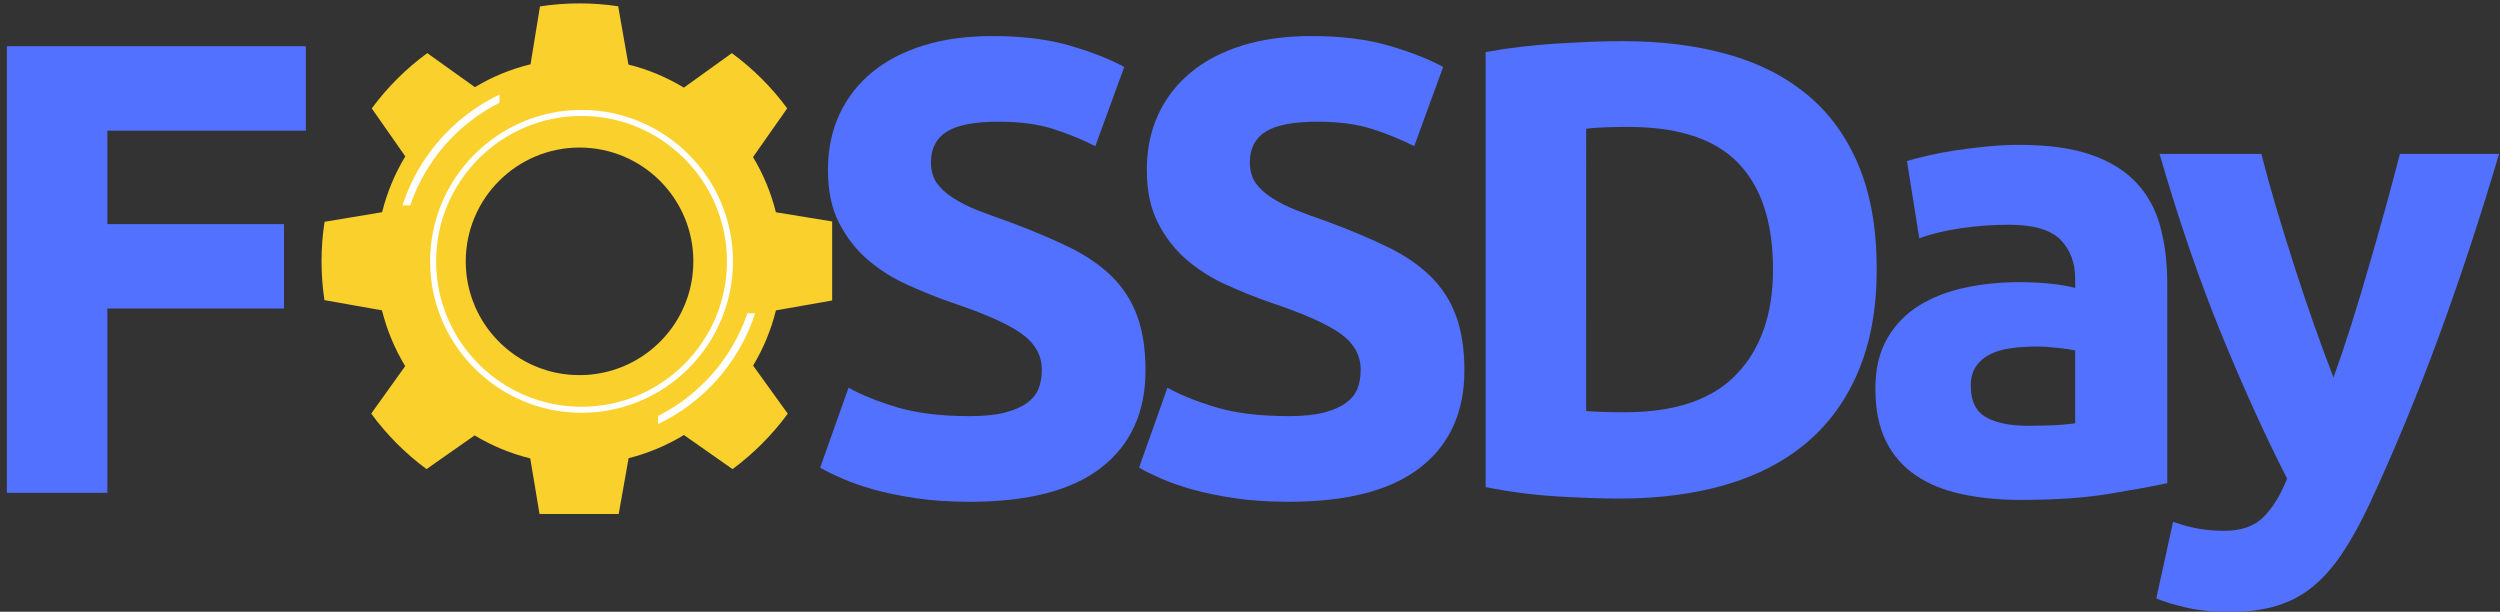 <?xml version="1.0" encoding="UTF-8" standalone="no"?>
<svg
   width="470"
   zoomAndPan="magnify"
   viewBox="0 0 352.5 86.25"
   height="115"
   preserveAspectRatio="xMidYMid meet"
   version="1.0"
   id="svg65"
   sodipodi:docname="FOSSDay (1).svg"
   inkscape:version="1.1.2 (0a00cf5339, 2022-02-04)"
   xmlns:inkscape="http://www.inkscape.org/namespaces/inkscape"
   xmlns:sodipodi="http://sodipodi.sourceforge.net/DTD/sodipodi-0.dtd"
   xmlns="http://www.w3.org/2000/svg"
   xmlns:svg="http://www.w3.org/2000/svg">
  <rect x="0" y="0" width="352.5" height="86.25" fill="#333333" stroke="none"/>
  <sodipodi:namedview
     id="namedview67"
     pagecolor="#ffffff"
     bordercolor="#666666"
     borderopacity="1.0"
     inkscape:pageshadow="2"
     inkscape:pageopacity="0.0"
     inkscape:pagecheckerboard="0"
     showgrid="false"
     height="200px"
     inkscape:zoom="1.414"
     inkscape:cx="250"
     inkscape:cy="249.64639"
     inkscape:window-width="1920"
     inkscape:window-height="973"
     inkscape:window-x="0"
     inkscape:window-y="28"
     inkscape:window-maximized="1"
     inkscape:current-layer="svg65" />
  <defs
     id="defs7">
    <g
       id="g2" />
    <clipPath
       id="id1">
      <path
         d="M 53.133,90.973 H 125.133 V 162.973 H 53.133 Z m 0,0"
         clip-rule="nonzero"
         id="path4" />
    </clipPath>
  </defs>
  <g
     id="g97"
     transform="translate(-7.796,-90.496)">
    <g
       fill="#5271ff"
       fill-opacity="1"
       id="g15">
      <g
         transform="translate(1.498,159.983)"
         id="g13">
        <g
           id="g11">
          <path
             d="m 7.266,0 v -62.969 h 42.156 V -51.062 H 21.438 v 13.172 h 24.906 v 11.906 H 21.438 V 0 Z m 0,0"
             id="path9" />
        </g>
      </g>
    </g>
    <g
       clip-path="url(#id1)"
       id="g19">
      <path
         fill="#fad02c"
         d="m 125.473,132.805 c 0.27,-1.781 0.406,-3.602 0.406,-5.457 0,-1.895 -0.141,-3.758 -0.422,-5.574 l -8.258,-1.348 c -0.695,-2.777 -1.785,-5.391 -3.227,-7.781 l 4.82,-6.871 c -2.191,-2.973 -4.824,-5.598 -7.805,-7.785 l -6.766,4.863 c -2.398,-1.453 -5.023,-2.559 -7.82,-3.258 l -1.441,-8.211 c -1.777,-0.27 -3.602,-0.41 -5.453,-0.41 -1.895,0 -3.758,0.145 -5.574,0.426 l -1.332,8.16 c -2.797,0.687 -5.441,1.777 -7.844,3.227 l -6.719,-4.801 c -2.988,2.188 -5.629,4.816 -7.824,7.797 l 4.727,6.762 c -1.457,2.418 -2.566,5.055 -3.27,7.871 l -8.109,1.352 c -0.285,1.82 -0.43,3.684 -0.43,5.582 0,1.855 0.141,3.684 0.41,5.465 l 8.113,1.438 c 0.699,2.812 1.809,5.449 3.273,7.867 l -4.789,6.695 c 2.188,2.988 4.82,5.625 7.797,7.824 l 6.781,-4.75 c 2.41,1.449 5.047,2.551 7.844,3.242 l 1.363,8.168 c 1.82,0.277 3.684,0.426 5.582,0.426 1.859,0 3.684,-0.141 5.465,-0.406 l 1.457,-8.215 c 2.785,-0.707 5.414,-1.816 7.801,-3.27 l 6.852,4.809 c 2.973,-2.195 5.602,-4.832 7.789,-7.816 l -4.887,-6.781 c 1.438,-2.391 2.531,-5.008 3.219,-7.785 z m -19.926,-5.082 c 0,0.039 0,0.082 -0.004,0.125 0,0.09 -0.004,0.184 -0.008,0.273 -0.004,0.066 -0.008,0.133 -0.012,0.195 0,0.016 0,0.027 -0.004,0.043 -0.004,0.074 -0.008,0.148 -0.016,0.223 -0.008,0.148 -0.019,0.301 -0.039,0.453 -0.008,0.102 -0.019,0.199 -0.031,0.297 -0.008,0.051 -0.012,0.102 -0.019,0.152 -0.012,0.074 -0.019,0.148 -0.031,0.223 -0.062,0.426 -0.141,0.84 -0.234,1.254 -0.031,0.133 -0.066,0.266 -0.098,0.398 -0.023,0.082 -0.043,0.164 -0.07,0.25 0,0.008 -0.004,0.012 -0.004,0.019 0,0 0,0 -0.004,0.004 -0.012,0.055 -0.027,0.113 -0.047,0.168 -0.012,0.051 -0.027,0.102 -0.043,0.148 -0.027,0.094 -0.055,0.184 -0.082,0.277 -0.035,0.098 -0.066,0.195 -0.098,0.293 -0.066,0.195 -0.137,0.387 -0.211,0.578 -0.039,0.098 -0.074,0.195 -0.113,0.289 -0.125,0.301 -0.254,0.598 -0.395,0.891 -0.055,0.113 -0.109,0.219 -0.16,0.328 -0.043,0.078 -0.082,0.156 -0.125,0.238 -0.043,0.086 -0.09,0.168 -0.137,0.254 -0.062,0.113 -0.129,0.227 -0.195,0.336 -0.082,0.148 -0.168,0.293 -0.262,0.438 -0.051,0.082 -0.105,0.164 -0.156,0.246 -0.027,0.047 -0.062,0.094 -0.09,0.137 -0.031,0.043 -0.062,0.094 -0.098,0.137 -0.027,0.047 -0.062,0.094 -0.094,0.141 -0.043,0.059 -0.082,0.117 -0.125,0.172 0,0.004 -0.004,0.004 -0.004,0.008 -0.039,0.055 -0.078,0.109 -0.121,0.16 l -0.07,0.098 c -0.059,0.082 -0.121,0.156 -0.18,0.238 -0.019,0.023 -0.035,0.047 -0.055,0.07 -0.016,0.019 -0.035,0.043 -0.055,0.066 -0.066,0.086 -0.137,0.172 -0.207,0.258 -0.07,0.082 -0.137,0.16 -0.211,0.242 -0.082,0.098 -0.164,0.195 -0.25,0.285 -0.027,0.031 -0.055,0.062 -0.086,0.094 -0.145,0.156 -0.297,0.316 -0.449,0.465 -0.031,0.035 -0.07,0.07 -0.105,0.105 -0.031,0.035 -0.066,0.07 -0.102,0.102 -0.047,0.043 -0.094,0.09 -0.141,0.129 -0.141,0.137 -0.285,0.27 -0.434,0.395 -0.043,0.039 -0.086,0.078 -0.129,0.113 -0.066,0.055 -0.129,0.109 -0.195,0.164 -0.047,0.039 -0.094,0.078 -0.141,0.117 -0.141,0.113 -0.281,0.223 -0.426,0.332 -0.152,0.113 -0.309,0.227 -0.465,0.34 -0.188,0.129 -0.371,0.254 -0.562,0.379 -0.219,0.137 -0.438,0.27 -0.66,0.398 -0.02,0.012 -0.035,0.023 -0.055,0.031 -0.066,0.035 -0.133,0.074 -0.203,0.113 -0.355,0.199 -0.723,0.379 -1.098,0.551 -0.062,0.027 -0.121,0.055 -0.188,0.082 -0.094,0.043 -0.188,0.086 -0.285,0.125 -0.004,0 -0.008,0.004 -0.008,0.004 -0.09,0.035 -0.176,0.074 -0.266,0.109 -0.125,0.047 -0.246,0.094 -0.371,0.137 -0.242,0.09 -0.492,0.176 -0.742,0.254 -0.086,0.027 -0.168,0.051 -0.254,0.074 -0.02,0.008 -0.043,0.016 -0.066,0.019 -0.039,0.012 -0.082,0.023 -0.125,0.035 -0.09,0.027 -0.18,0.051 -0.27,0.074 -0.047,0.012 -0.094,0.023 -0.141,0.035 -0.195,0.047 -0.387,0.094 -0.582,0.137 -0.102,0.019 -0.199,0.039 -0.297,0.059 -0.395,0.074 -0.793,0.137 -1.195,0.184 -0.102,0.012 -0.203,0.019 -0.305,0.031 -0.012,0.004 -0.02,0.004 -0.031,0.004 -0.09,0.008 -0.184,0.016 -0.273,0.023 -0.102,0.008 -0.203,0.012 -0.305,0.019 -0.102,0.004 -0.207,0.008 -0.309,0.012 -0.207,0.008 -0.414,0.012 -0.621,0.012 -0.207,0 -0.414,-0.004 -0.621,-0.012 -0.102,-0.004 -0.203,-0.008 -0.305,-0.012 -0.105,-0.008 -0.207,-0.012 -0.309,-0.019 -0.09,-0.008 -0.184,-0.016 -0.27,-0.023 -0.012,0 -0.023,0 -0.035,-0.004 -0.125,-0.012 -0.25,-0.027 -0.379,-0.043 -0.055,-0.004 -0.113,-0.012 -0.168,-0.019 -0.07,-0.008 -0.137,-0.016 -0.207,-0.027 -0.062,-0.008 -0.121,-0.019 -0.188,-0.027 -0.062,-0.008 -0.125,-0.016 -0.188,-0.027 -0.121,-0.023 -0.246,-0.043 -0.367,-0.07 -0.098,-0.016 -0.199,-0.035 -0.297,-0.059 -0.195,-0.043 -0.391,-0.086 -0.582,-0.133 -0.047,-0.016 -0.098,-0.027 -0.145,-0.039 -0.047,-0.012 -0.094,-0.023 -0.141,-0.035 -0.098,-0.027 -0.195,-0.055 -0.289,-0.082 -0.094,-0.027 -0.188,-0.055 -0.281,-0.086 -0.25,-0.078 -0.5,-0.16 -0.746,-0.25 -0.121,-0.047 -0.242,-0.094 -0.363,-0.141 -0.105,-0.039 -0.207,-0.082 -0.312,-0.125 -0.102,-0.043 -0.207,-0.086 -0.309,-0.133 -0.043,-0.019 -0.086,-0.039 -0.129,-0.059 -0.031,-0.016 -0.066,-0.027 -0.098,-0.043 -0.078,-0.035 -0.152,-0.074 -0.23,-0.109 -0.113,-0.055 -0.23,-0.113 -0.344,-0.172 -0.117,-0.059 -0.234,-0.117 -0.348,-0.18 -0.453,-0.25 -0.895,-0.516 -1.32,-0.805 -0.086,-0.055 -0.168,-0.117 -0.254,-0.176 -0.152,-0.109 -0.305,-0.219 -0.453,-0.328 -0.211,-0.16 -0.414,-0.324 -0.613,-0.492 -0.121,-0.102 -0.238,-0.203 -0.352,-0.305 -0.125,-0.109 -0.246,-0.219 -0.363,-0.332 -0.059,-0.051 -0.113,-0.109 -0.168,-0.16 -0.059,-0.055 -0.113,-0.113 -0.168,-0.168 -0.152,-0.152 -0.305,-0.309 -0.449,-0.465 -0.031,-0.031 -0.059,-0.062 -0.086,-0.094 -0.086,-0.094 -0.168,-0.188 -0.254,-0.285 -0.07,-0.082 -0.141,-0.16 -0.207,-0.246 -0.074,-0.082 -0.141,-0.168 -0.211,-0.254 -0.016,-0.023 -0.035,-0.047 -0.051,-0.07 -0.02,-0.019 -0.035,-0.043 -0.055,-0.07 -0.062,-0.078 -0.121,-0.152 -0.18,-0.234 -0.027,-0.031 -0.051,-0.066 -0.074,-0.098 -0.066,-0.09 -0.129,-0.18 -0.195,-0.27 -0.129,-0.184 -0.258,-0.371 -0.379,-0.559 -0.059,-0.09 -0.117,-0.184 -0.176,-0.277 -0.129,-0.211 -0.254,-0.426 -0.375,-0.641 -0.035,-0.066 -0.07,-0.133 -0.105,-0.199 -0.059,-0.105 -0.113,-0.215 -0.172,-0.324 -0.031,-0.066 -0.066,-0.133 -0.098,-0.199 -0.02,-0.043 -0.043,-0.082 -0.062,-0.125 -0.051,-0.109 -0.105,-0.219 -0.152,-0.332 -0.051,-0.109 -0.102,-0.223 -0.148,-0.332 -0.102,-0.238 -0.195,-0.477 -0.281,-0.719 -0.047,-0.117 -0.09,-0.238 -0.129,-0.359 -0.016,-0.047 -0.031,-0.098 -0.047,-0.145 -0.023,-0.07 -0.047,-0.137 -0.066,-0.207 -0.016,-0.043 -0.031,-0.09 -0.043,-0.133 -0.031,-0.094 -0.059,-0.191 -0.086,-0.289 -0.008,-0.023 -0.016,-0.051 -0.023,-0.082 -0.02,-0.07 -0.039,-0.137 -0.055,-0.207 -0.031,-0.117 -0.062,-0.238 -0.094,-0.359 -0.02,-0.09 -0.039,-0.176 -0.059,-0.266 -0.023,-0.105 -0.047,-0.215 -0.07,-0.324 -0.004,-0.004 -0.004,-0.008 -0.004,-0.012 -0.023,-0.109 -0.043,-0.219 -0.062,-0.328 -0.016,-0.094 -0.031,-0.188 -0.047,-0.285 -0.004,-0.019 -0.008,-0.043 -0.012,-0.066 -0.004,-0.043 -0.012,-0.09 -0.02,-0.137 -0.016,-0.102 -0.027,-0.199 -0.043,-0.301 v -0.008 c -0.016,-0.129 -0.031,-0.258 -0.043,-0.391 0,-0.016 -0.004,-0.027 -0.004,-0.043 -0.016,-0.125 -0.023,-0.25 -0.031,-0.375 -0.008,-0.074 -0.012,-0.148 -0.016,-0.223 -0.004,-0.012 -0.004,-0.027 -0.004,-0.039 -0.004,-0.066 -0.008,-0.133 -0.012,-0.199 -0.004,-0.09 -0.008,-0.184 -0.008,-0.273 -0.004,-0.039 -0.004,-0.082 -0.004,-0.125 -0.004,-0.121 -0.004,-0.246 -0.004,-0.371 0,-8.863 7.184,-16.047 16.043,-16.047 8.863,0 16.047,7.184 16.047,16.047 -0.012,0.121 -0.012,0.246 -0.016,0.371 z m 0,0"
         fill-opacity="1"
         fill-rule="nonzero"
         id="path17" />
    </g>
    <path
       fill="#ffffff"
       d="m 89.793,148.699 c -11.773,0 -21.352,-9.578 -21.352,-21.352 0,-11.773 9.578,-21.352 21.352,-21.352 11.773,0 21.352,9.578 21.352,21.352 0,11.773 -9.578,21.352 -21.352,21.352 z m 0,-41.855 c -11.305,0 -20.504,9.199 -20.504,20.504 0,11.309 9.199,20.504 20.504,20.504 11.305,0 20.504,-9.195 20.504,-20.504 0,-11.305 -9.199,-20.504 -20.504,-20.504 z m 0,0"
       fill-opacity="1"
       fill-rule="nonzero"
       id="path21" />
    <path
       fill="#ffffff"
       d="m 78.23,103.82 v 1.16 c -5.879,2.961 -10.449,8.156 -12.586,14.465 h -1.094 c 2.227,-6.887 7.227,-12.535 13.68,-15.625 z m 36.043,30.848 h -1.098 c -2.133,6.309 -6.699,11.504 -12.582,14.465 v 1.16 c 6.453,-3.09 11.453,-8.738 13.68,-15.625 z m 0,0"
       fill-opacity="1"
       fill-rule="nonzero"
       id="path23" />
    <g
       fill="#5271ff"
       fill-opacity="1"
       id="g31">
      <g
         transform="translate(120.08,159.983)"
         id="g29">
        <g
           id="g27">
          <path
             d="m 24.438,-10.812 c 2,0 3.648,-0.164 4.953,-0.5 1.301,-0.332 2.344,-0.785 3.125,-1.359 0.789,-0.57 1.336,-1.25 1.641,-2.031 0.301,-0.789 0.453,-1.672 0.453,-2.641 0,-2.062 -0.969,-3.773 -2.906,-5.141 -1.938,-1.363 -5.266,-2.832 -9.984,-4.406 -2.062,-0.727 -4.125,-1.562 -6.188,-2.5 -2.055,-0.938 -3.898,-2.113 -5.531,-3.531 -1.637,-1.426 -2.969,-3.156 -4,-5.188 -1.031,-2.031 -1.547,-4.5 -1.547,-7.406 0,-2.906 0.539,-5.523 1.625,-7.859 1.094,-2.332 2.641,-4.316 4.641,-5.953 2,-1.633 4.422,-2.891 7.266,-3.766 2.844,-0.875 6.051,-1.312 9.625,-1.312 4.238,0 7.898,0.453 10.984,1.359 3.094,0.906 5.641,1.906 7.641,3 L 42.156,-48.875 c -1.762,-0.906 -3.719,-1.707 -5.875,-2.406 -2.148,-0.695 -4.73,-1.047 -7.75,-1.047 -3.398,0 -5.84,0.469 -7.328,1.406 -1.48,0.938 -2.219,2.375 -2.219,4.312 0,1.156 0.27,2.133 0.812,2.922 0.551,0.781 1.328,1.492 2.328,2.125 1,0.637 2.148,1.215 3.453,1.734 1.301,0.512 2.738,1.039 4.312,1.578 3.27,1.219 6.113,2.418 8.531,3.594 2.426,1.18 4.441,2.559 6.047,4.141 1.602,1.574 2.797,3.422 3.578,5.547 0.789,2.117 1.188,4.684 1.188,7.703 0,5.875 -2.062,10.434 -6.188,13.672 -4.117,3.242 -10.32,4.859 -18.609,4.859 -2.781,0 -5.297,-0.168 -7.547,-0.5 C 14.648,0.43 12.664,0.023 10.938,-0.453 9.219,-0.941 7.738,-1.457 6.5,-2 5.258,-2.539 4.211,-3.055 3.359,-3.547 l 4,-11.266 c 1.875,1.031 4.188,1.961 6.938,2.781 2.758,0.812 6.141,1.219 10.141,1.219 z m 0,0"
             id="path25" />
        </g>
      </g>
    </g>
    <g
       fill="#5271ff"
       fill-opacity="1"
       id="g39">
      <g
         transform="translate(165.044,159.983)"
         id="g37">
        <g
           id="g35">
          <path
             d="m 24.438,-10.812 c 2,0 3.648,-0.164 4.953,-0.5 1.301,-0.332 2.344,-0.785 3.125,-1.359 0.789,-0.57 1.336,-1.25 1.641,-2.031 0.301,-0.789 0.453,-1.672 0.453,-2.641 0,-2.062 -0.969,-3.773 -2.906,-5.141 -1.938,-1.363 -5.266,-2.832 -9.984,-4.406 -2.062,-0.727 -4.125,-1.562 -6.188,-2.5 -2.055,-0.938 -3.898,-2.113 -5.531,-3.531 -1.637,-1.426 -2.969,-3.156 -4,-5.188 -1.031,-2.031 -1.547,-4.5 -1.547,-7.406 0,-2.906 0.539,-5.523 1.625,-7.859 1.094,-2.332 2.641,-4.316 4.641,-5.953 2,-1.633 4.422,-2.891 7.266,-3.766 2.844,-0.875 6.051,-1.312 9.625,-1.312 4.238,0 7.898,0.453 10.984,1.359 3.094,0.906 5.641,1.906 7.641,3 L 42.156,-48.875 c -1.762,-0.906 -3.719,-1.707 -5.875,-2.406 -2.148,-0.695 -4.73,-1.047 -7.75,-1.047 -3.398,0 -5.84,0.469 -7.328,1.406 -1.48,0.938 -2.219,2.375 -2.219,4.312 0,1.156 0.27,2.133 0.812,2.922 0.551,0.781 1.328,1.492 2.328,2.125 1,0.637 2.148,1.215 3.453,1.734 1.301,0.512 2.738,1.039 4.312,1.578 3.27,1.219 6.113,2.418 8.531,3.594 2.426,1.18 4.441,2.559 6.047,4.141 1.602,1.574 2.797,3.422 3.578,5.547 0.789,2.117 1.188,4.684 1.188,7.703 0,5.875 -2.062,10.434 -6.188,13.672 -4.117,3.242 -10.32,4.859 -18.609,4.859 -2.781,0 -5.297,-0.168 -7.547,-0.5 C 14.648,0.43 12.664,0.023 10.938,-0.453 9.219,-0.941 7.738,-1.457 6.5,-2 5.258,-2.539 4.211,-3.055 3.359,-3.547 l 4,-11.266 c 1.875,1.031 4.188,1.961 6.938,2.781 2.758,0.812 6.141,1.219 10.141,1.219 z m 0,0"
             id="path33" />
        </g>
      </g>
    </g>
    <g
       fill="#5271ff"
       fill-opacity="1"
       id="g47">
      <g
         transform="translate(210.008,159.983)"
         id="g45">
        <g
           id="g43">
          <path
             d="m 21.438,-11.531 c 0.664,0.055 1.438,0.094 2.312,0.125 0.883,0.031 1.93,0.047 3.141,0.047 7.082,0 12.332,-1.785 15.75,-5.359 3.426,-3.57 5.141,-8.504 5.141,-14.797 0,-6.602 -1.637,-11.598 -4.906,-14.984 -3.273,-3.395 -8.449,-5.094 -15.531,-5.094 -0.969,0 -1.969,0.016 -3,0.047 -1.031,0.023 -2,0.094 -2.906,0.219 z m 40.969,-19.984 c 0,5.449 -0.852,10.203 -2.547,14.266 -1.688,4.055 -4.094,7.414 -7.219,10.078 -3.117,2.668 -6.918,4.668 -11.406,6 C 36.754,0.148 31.727,0.812 26.156,0.812 23.613,0.812 20.645,0.707 17.25,0.5 13.863,0.289 10.535,-0.145 7.266,-0.812 v -61.328 c 3.27,-0.602 6.676,-1.008 10.219,-1.219 3.539,-0.219 6.586,-0.328 9.141,-0.328 5.383,0 10.27,0.609 14.656,1.828 4.395,1.211 8.164,3.117 11.312,5.719 3.156,2.605 5.578,5.938 7.266,10 1.695,4.055 2.547,8.93 2.547,14.625 z m 0,0"
             id="path41" />
        </g>
      </g>
    </g>
    <g
       fill="#5271ff"
       fill-opacity="1"
       id="g55">
      <g
         transform="translate(269.053,159.983)"
         id="g53">
        <g
           id="g51">
          <path
             d="m 24.625,-9.453 c 1.332,0 2.602,-0.023 3.812,-0.078 1.207,-0.062 2.176,-0.156 2.906,-0.281 v -10.266 c -0.543,-0.125 -1.359,-0.242 -2.453,-0.359 -1.094,-0.125 -2.094,-0.188 -3,-0.188 -1.273,0 -2.469,0.078 -3.594,0.234 -1.117,0.148 -2.102,0.434 -2.953,0.859 -0.844,0.43 -1.512,1.008 -2,1.734 -0.48,0.719 -0.719,1.625 -0.719,2.719 0,2.117 0.707,3.586 2.125,4.406 1.426,0.812 3.383,1.219 5.875,1.219 z M 23.531,-49.062 c 4,0 7.328,0.461 9.984,1.375 2.664,0.906 4.801,2.211 6.406,3.906 1.602,1.688 2.738,3.746 3.406,6.172 0.664,2.43 1,5.121 1,8.078 V -1.359 C 42.391,-0.941 39.691,-0.445 36.234,0.125 32.785,0.707 28.609,1 23.703,1 20.617,1 17.816,0.723 15.297,0.172 12.785,-0.367 10.625,-1.258 8.812,-2.5 7,-3.738 5.602,-5.359 4.625,-7.359 c -0.969,-2 -1.453,-4.453 -1.453,-7.359 0,-2.781 0.562,-5.141 1.688,-7.078 1.125,-1.938 2.625,-3.477 4.5,-4.625 1.875,-1.156 4.02,-1.988 6.438,-2.5 2.426,-0.52 4.941,-0.781 7.547,-0.781 1.758,0 3.316,0.078 4.672,0.234 1.363,0.148 2.473,0.34 3.328,0.578 v -1.266 c 0,-2.301 -0.699,-4.148 -2.094,-5.547 -1.398,-1.395 -3.82,-2.094 -7.266,-2.094 -2.305,0 -4.574,0.168 -6.812,0.5 -2.242,0.336 -4.18,0.805 -5.812,1.406 L 7.625,-46.781 c 0.789,-0.238 1.773,-0.492 2.953,-0.766 1.188,-0.281 2.473,-0.523 3.859,-0.734 1.395,-0.207 2.863,-0.391 4.406,-0.547 1.551,-0.156 3.113,-0.234 4.688,-0.234 z m 0,0"
             id="path49" />
        </g>
      </g>
    </g>
    <g
       fill="#5271ff"
       fill-opacity="1"
       id="g63">
      <g
         transform="translate(311.383,159.983)"
         id="g61">
        <g
           id="g59">
          <path
             d="m 48.781,-47.781 c -2.73,9.211 -5.578,17.84 -8.547,25.891 -2.961,8.055 -6.195,15.867 -9.703,23.438 -1.281,2.719 -2.559,5.031 -3.828,6.938 -1.273,1.914 -2.664,3.492 -4.172,4.734 -1.512,1.238 -3.227,2.145 -5.141,2.719 -1.906,0.582 -4.133,0.875 -6.672,0.875 -2.117,0 -4.07,-0.199 -5.859,-0.594 -1.781,-0.398 -3.25,-0.84 -4.406,-1.328 L 2.812,4.094 c 1.395,0.477 2.633,0.805 3.719,0.984 1.094,0.188 2.25,0.281 3.469,0.281 2.414,0 4.273,-0.652 5.578,-1.953 C 16.879,2.102 17.984,0.301 18.891,-2 15.805,-8.051 12.719,-14.848 9.625,-22.391 6.539,-29.93 3.633,-38.395 0.906,-47.781 h 14.359 c 0.602,2.367 1.312,4.93 2.125,7.688 0.82,2.75 1.688,5.531 2.594,8.344 0.906,2.812 1.828,5.555 2.766,8.219 0.945,2.668 1.844,5.09 2.688,7.266 0.789,-2.176 1.609,-4.598 2.453,-7.266 0.844,-2.664 1.672,-5.406 2.484,-8.219 0.82,-2.812 1.613,-5.594 2.375,-8.344 0.758,-2.758 1.441,-5.32 2.047,-7.688 z m 0,0"
             id="path57" />
        </g>
      </g>
    </g>
  </g>
</svg>

